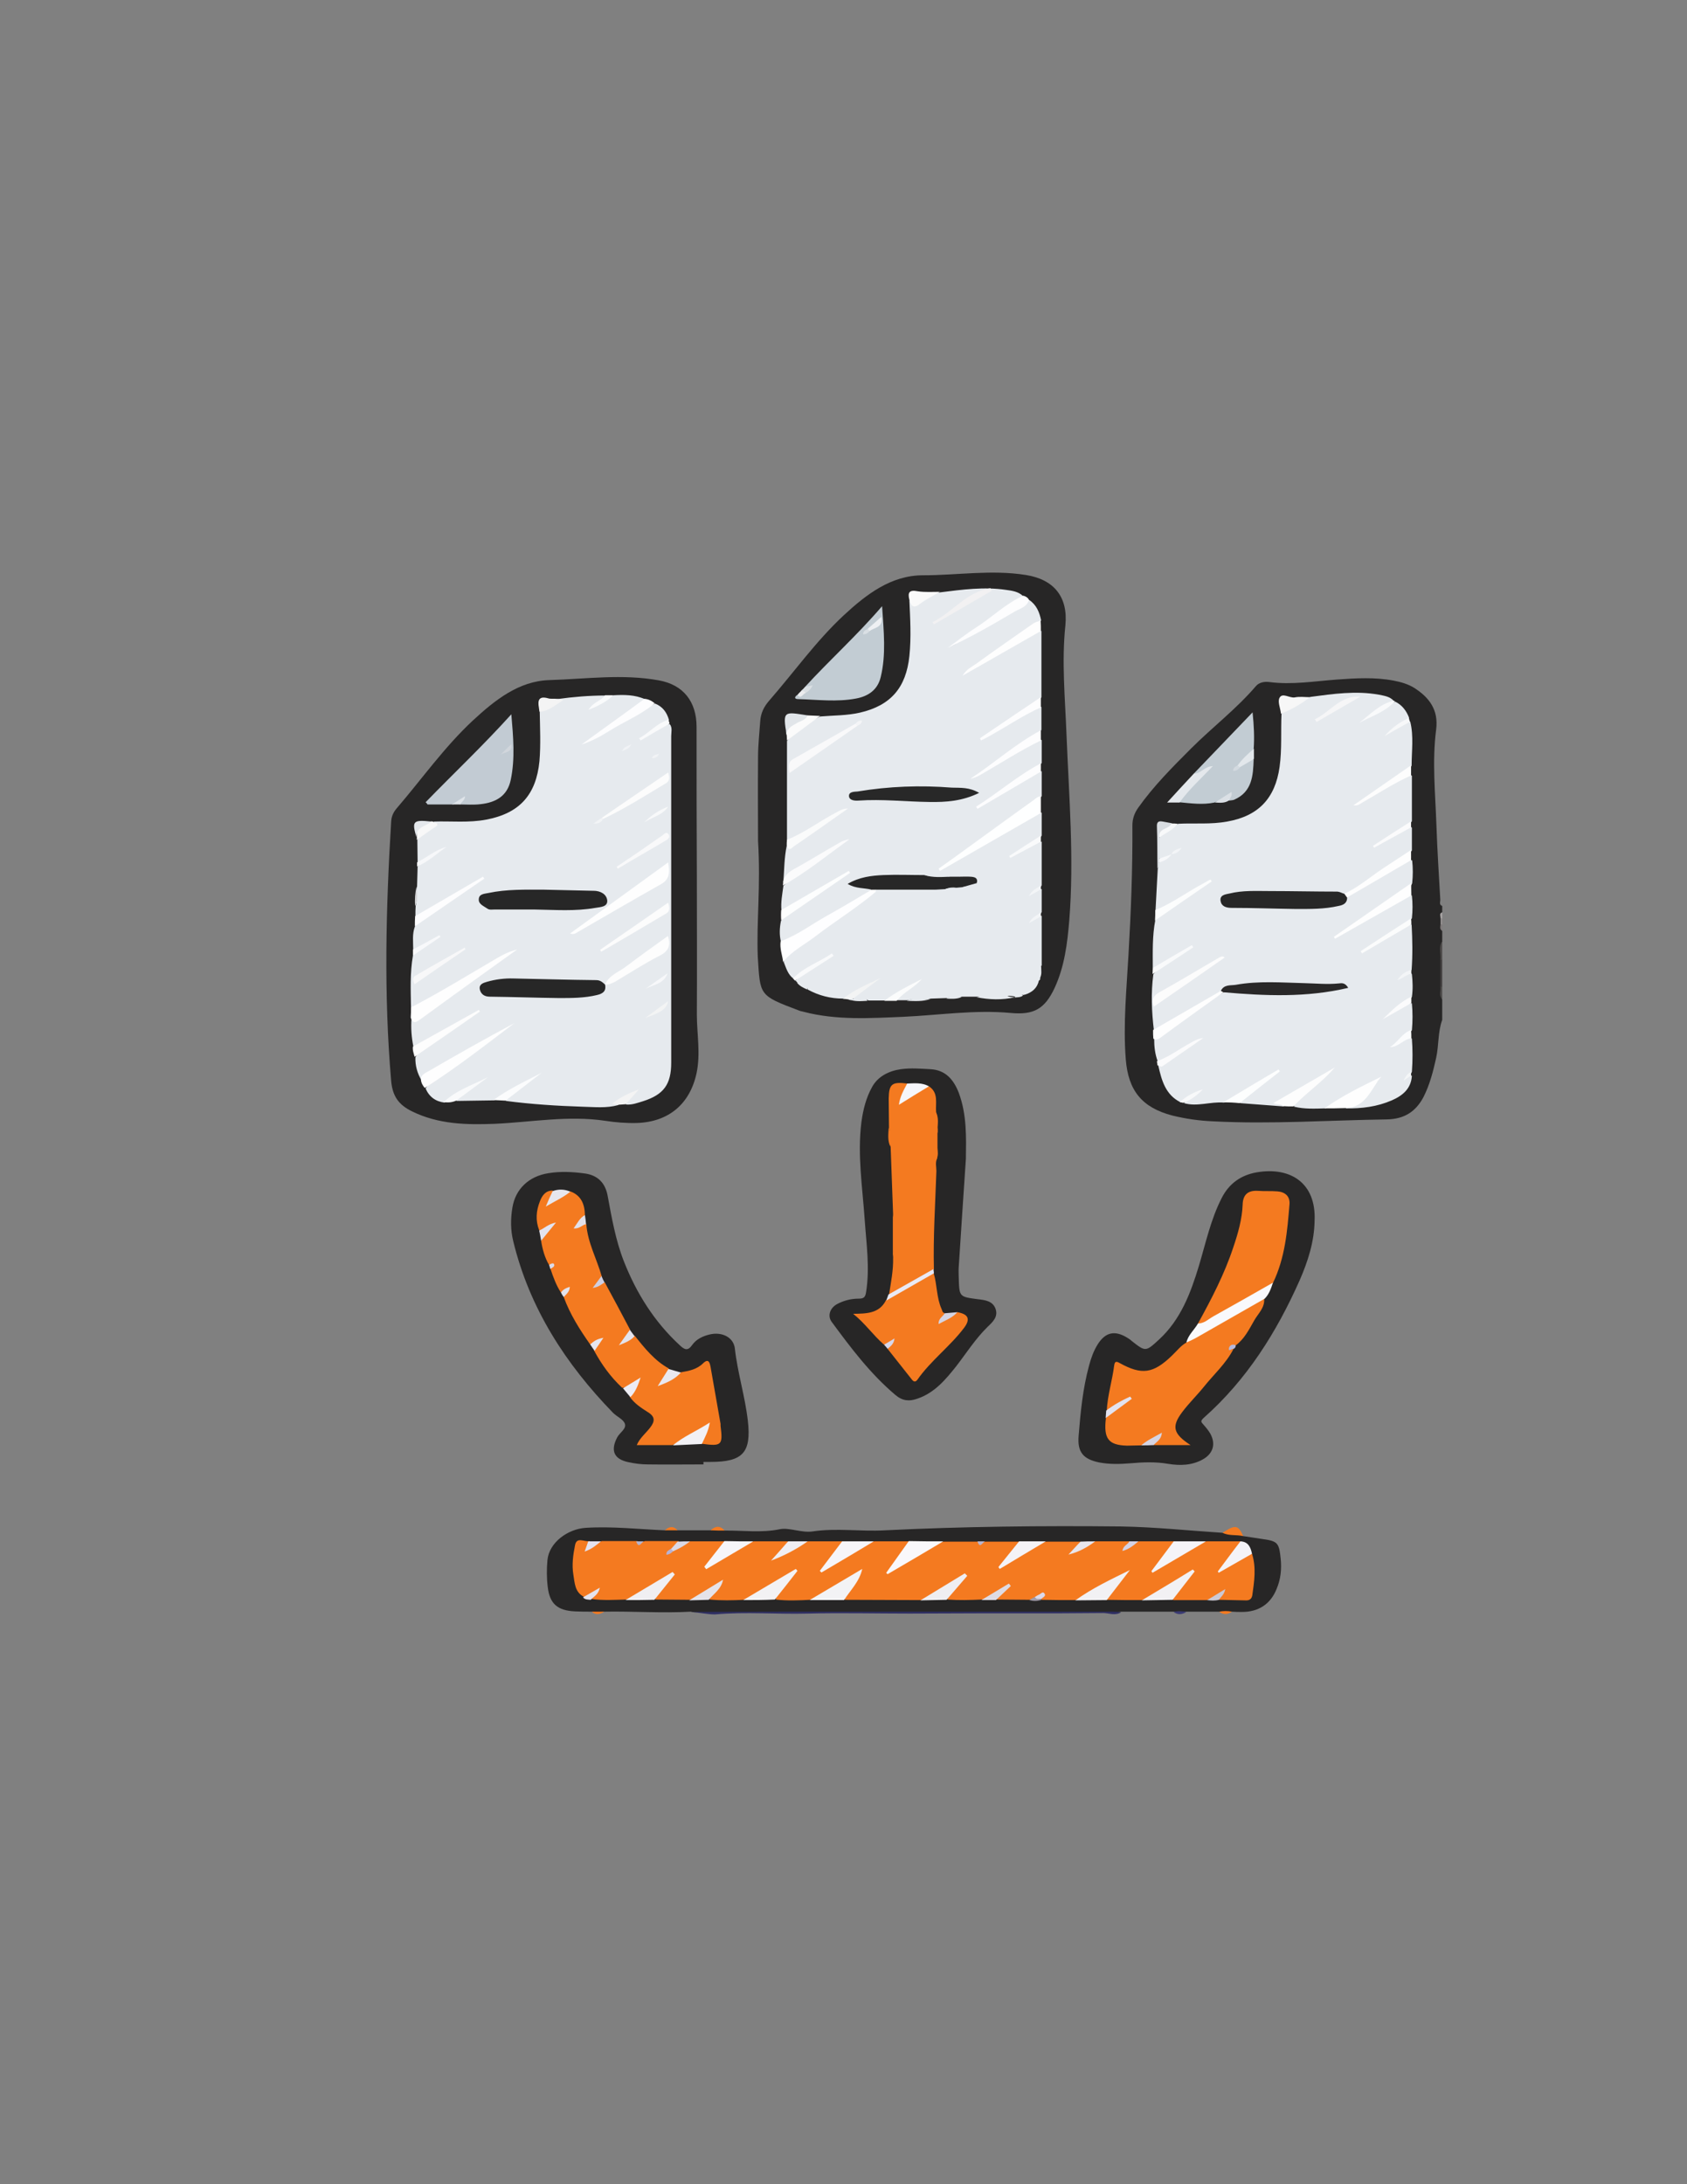 <?xml version="1.0" encoding="utf-8"?>
<!-- Generator: Adobe Illustrator 19.0.0, SVG Export Plug-In . SVG Version: 6.00 Build 0)  -->
<svg version="1.1" id="Layer_1" xmlns="http://www.w3.org/2000/svg" xmlns:xlink="http://www.w3.org/1999/xlink" x="0px" y="0px"
	 viewBox="0 0 612 792" style="enable-background:new 0 0 612 792;" xml:space="preserve">
<rect x="0" y="0" width="612" height="792" fill="#808080" stroke="none"/>
<style type="text/css">
	.st0{fill:#272626;}
	.st1{fill:#413E3E;}
	.st2{fill:#4B4847;}
	.st3{fill:#4C4948;}
	.st4{fill:#938F8F;}
	.st5{fill:#7F7A7A;}
	.st6{fill:#A9A5A5;}
	.st7{fill:#2F2F63;}
	.st8{fill:#F47A20;}
	.st9{fill:#393972;}
	.st10{fill:#E6EAEE;}
	.st11{fill:#C2CCD3;}
	.st12{fill:#FEFEFE;}
	.st13{fill:#FDFDFD;}
	.st14{fill:#E4E8EC;}
	.st15{fill:#FDFEFE;}
	.st16{fill:#FCFDFD;}
	.st17{fill:#F7F7F7;}
	.st18{fill:#FBFCFC;}
	.st19{fill:#FBFBFC;}
	.st20{fill:#F9FAFB;}
	.st21{fill:#D9DDE1;}
	.st22{fill:#E2E7EB;}
	.st23{fill:#FBFCFD;}
	.st24{fill:#F7F8F9;}
	.st25{fill:#F8F9FA;}
	.st26{fill:#DBE0E5;}
	.st27{fill:#F3F5F7;}
	.st28{fill:#F4F6F7;}
	.st29{fill:#C2CBD3;}
	.st30{fill:#FDFDFE;}
	.st31{fill:#F4F4F4;}
	.st32{fill:#F8F8F8;}
	.st33{fill:#F7F8FA;}
	.st34{fill:#F8F9FB;}
	.st35{fill:#E5E8EC;}
	.st36{fill:#FAFBFC;}
	.st37{fill:#DFE4E9;}
	.st38{fill:#D3D3D5;}
	.st39{fill:#FEFEFF;}
	.st40{fill:#FEFFFF;}
	.st41{fill:#FAFBFB;}
	.st42{fill:#FAFAFA;}
	.st43{fill:#FBFBFB;}
	.st44{fill:#E1E5E9;}
	.st45{fill:#F3F4F4;}
	.st46{fill:#DADFE3;}
	.st47{fill:#EBECEE;}
	.st48{fill:#F2F1F5;}
	.st49{fill:#E7E6ED;}
	.st50{fill:#E9E8EF;}
	.st51{fill:#EDECF3;}
	.st52{fill:#E3E3EF;}
	.st53{fill:#E3E3ED;}
	.st54{fill:#E1E0EA;}
	.st55{fill:#E6E6F0;}
	.st56{fill:#CECEE0;}
	.st57{fill:#E4E3EB;}
	.st58{fill:#DBDBE8;}
	.st59{fill:#F9F9FC;}
	.st60{fill:#E2E2EF;}
	.st61{fill:#D5D4E2;}
	.st62{fill:#B6B9DD;}
	.st63{fill:#F9F8FB;}
	.st64{fill:#F3F3F5;}
	.st65{fill:#F5F4F8;}
	.st66{fill:#F2F1F4;}
	.st67{fill:#F3F2F4;}
	.st68{fill:#F6F5F9;}
	.st69{fill:#F0EFF2;}
	.st70{fill:#F6F5F8;}
	.st71{fill:#F4F3F7;}
	.st72{fill:#EFEEF1;}
	.st73{fill:#E5E3E9;}
	.st74{fill:#F0EEF3;}
	.st75{fill:#DEDBE3;}
	.st76{fill:#E8E6ED;}
	.st77{fill:#DAD8E5;}
	.st78{fill:#E4E2EF;}
	.st79{fill:#CBC8D4;}
	.st80{fill:#E5E3EC;}
	.st81{fill:#D5D2E5;}
	.st82{fill:#9F9AA8;}
	.st83{fill:#BAB5CD;}
	.st84{fill:#B7B3CB;}
	.st85{fill:#F6F6FA;}
	.st86{fill:#E9E9F4;}
	.st87{fill:#D7D7E9;}
	.st88{fill:#272727;}
	.st89{fill:#292828;}
	.st90{fill:#FCFCFC;}
	.st91{fill:#F6F6F7;}
	.st92{fill:#D3DAE0;}
	.st93{fill:#F8F8F9;}
	.st94{fill:#F9F9FA;}
	.st95{fill:#F2F4F6;}
	.st96{fill:#F1F3F5;}
	.st97{fill:#F1F3F6;}
	.st98{fill:#D1D6DC;}
	.st99{fill:#282828;}
	.st100{fill:#F2F1F2;}
	.st101{fill:#F4F5F7;}
	.st102{fill:#EEF0F3;}
	.st103{fill:#D9DFE4;}
	.st104{fill:#DBD9EA;}
	.st105{fill:#B7B2D3;}
</style>
<g id="XMLID_1_">
	<path id="XMLID_586_" class="st0" d="M523.2,369.8c-1.6,4.4-1.2,9.2-2.2,13.8c-1.1,4.9-2.3,9.7-4.6,14.2c-2.8,5.3-7,8-13.3,8.1
		c-21,0.3-42,1.8-63,0.7c-5-0.2-9.9-0.9-14.8-2.1c-11.1-2.9-16-9.1-16.9-20.4c-1-12.8,0.3-25.5,1-38.2c0.9-15.5,1.5-31,1.4-46.5
		c0-2.5,0.7-4.5,2.1-6.5c5.6-7.9,12.4-14.7,19.2-21.5c7.7-7.7,16.4-14.3,23.5-22.6c1.2-1.4,3.1-1.7,4.8-1.5
		c8.3,1.1,16.5-0.3,24.7-0.9c6.9-0.5,13.7-0.9,20.5,0.4c2.6,0.5,5.1,1.2,7.4,2.6c5.5,3.5,8.9,8,8,15.1c-1.5,11.6-0.3,23.2,0.1,34.8
		c0.3,9,0.9,18,1.4,27c0,0.8-0.5,1.8,0.7,2.2c0,0.8,0,1.5,0,2.3c-0.7,0.7-0.3,1.6-0.4,2.4c0,0.7,0,1.3,0,2c0.1,0.8-0.3,1.7,0.4,2.4
		c0,1.3,0,2.5,0,3.8c-0.8,2.3-0.2,4.6-0.4,7c0,3,0,6.1,0,9.1c0.2,1.6-0.4,3.4,0.4,5C523.2,364.8,523.2,367.3,523.2,369.8z"/>
	<path id="XMLID_585_" class="st1" d="M522.5,357.8c0-3.3,0-6.5,0-9.8c0.2-0.3,0.5-0.3,0.7,0c0,3.3,0,6.5,0,9.8
		C523,358.1,522.8,358.1,522.5,357.8z"/>
	<path id="XMLID_584_" class="st2" d="M523.2,348c-0.2,0-0.5,0-0.7,0c0.3-2.2-0.8-4.6,0.7-6.7C523.2,343.5,523.2,345.8,523.2,348z"
		/>
	<path id="XMLID_583_" class="st3" d="M522.5,357.8c0.2,0,0.5,0,0.7,0c0,1.5,0,3,0,4.5C521.8,360.9,522.8,359.3,522.5,357.8z"/>
	<path id="XMLID_582_" class="st4" d="M522.6,335.2c0-0.7,0-1.5,0-2.2c0.2-0.3,0.4-0.3,0.6,0c0,0.8,0,1.5,0,2.3
		C523,335.6,522.8,335.6,522.6,335.2z"/>
	<path id="XMLID_581_" class="st5" d="M522.6,335.2c0.2,0,0.4,0,0.6,0c0,0.8,0,1.5,0,2.3C522.2,337,522.5,336.1,522.6,335.2z"/>
	<path id="XMLID_580_" class="st6" d="M523.2,333c-0.2,0-0.4,0-0.6,0c0-0.8-0.6-1.8,0.6-2.2C523.2,331.5,523.2,332.3,523.2,333z"/>
	<path id="XMLID_579_" class="st0" d="M252.8,317.6c0,16.7,0.1,33.5,0,50.2c0,7.1,1.4,14.2-0.1,21.3c-2.4,11.2-10.1,17.7-21.6,18.1
		c-3.9,0.1-7.7-0.2-11.6-0.8c-13.4-2-26.7,0.5-40,1.1c-10.3,0.4-20.4,0.2-30-4.5c-4.7-2.3-7.1-5.3-7.6-11.1
		c-2.7-31.3-1.9-62.6,0-93.9c0.1-2,0.8-3.5,2.1-5c9.1-10.6,17.2-22.1,27.5-31.7c8-7.4,16.7-14.4,27.9-14.7
		c13.2-0.4,26.4-2.3,39.6,0.1c8.9,1.6,13.7,7.7,13.7,16.9C252.7,281.7,252.7,299.6,252.8,317.6C252.7,317.6,252.8,317.6,252.8,317.6
		z"/>
	<path id="XMLID_578_" class="st0" d="M275,304.9c0-7.4-0.1-18.9,0-30.4c0-4.4,0.5-8.7,0.8-13.1c0.2-2.8,1.3-5.1,3.2-7.3
		c9-10.3,17-21.6,27.1-31c8.2-7.6,17.2-14.5,28.7-14.5c12.5,0,24.9-2.1,37.4-0.1c10.1,1.6,15.3,7.9,14.3,18.2
		c-1.4,13.3-0.1,26.5,0.4,39.7c0.9,22.5,2.8,44.9,1,67.4c-0.7,8.3-1.7,16.6-5.3,24.4c-3.6,7.7-7.6,9.9-16,9.1
		c-13-1.2-25.9,0.8-38.9,1.4c-12.1,0.5-24.2,1.3-36.1-1.8c-0.6-0.2-1.2-0.2-1.8-0.5c-14.6-5.5-14-5.4-14.9-19.5
		C274.4,334.2,276,321.6,275,304.9z"/>
	<path id="XMLID_577_" class="st0" d="M255.2,531c-6.7,0-13.5,0.1-20.2,0c-2.4,0-4.7-0.3-7-0.8c-5.3-1.1-6.6-4.2-4.1-9
		c0.9-1.7,3.4-3.1,2.8-4.9c-0.5-1.6-2.9-2.6-4.3-4c-17.2-17.7-30.3-37.9-36.2-62.2c-1-4-1-8.2-0.3-12.3c1.1-6.6,5.9-11.3,13.1-12.4
		c4.3-0.7,8.7-0.5,13.1,0.1c4.6,0.6,7.4,3.3,8.3,7.9c1.5,8.1,2.9,16.2,5.9,23.9c4.6,11.7,11.1,22,20.3,30.5c1.7,1.6,2.9,2.2,4.5-0.1
		c1.5-2.1,3.8-3.2,6.3-3.8c4.5-1.1,8.8,1,9.2,5.2c1,8.8,3.7,17.3,4.7,26.1c1.3,11.5-1.8,14.9-13.5,14.9c-0.9,0-1.7,0-2.6,0
		C255.2,530.4,255.2,530.7,255.2,531z"/>
	<path id="XMLID_576_" class="st0" d="M476.9,442.6c-0.1,7.6-2.4,14.7-5.4,21.6c-8.4,18.9-19.2,36.1-34.8,49.9
		c-1.3,1.2-1,1.5-0.1,2.5c0.9,1,1.8,2.1,2.5,3.3c2,3.7,1,7.1-2.6,9.2c-4,2.3-8.4,2.4-12.7,1.7c-4.6-0.8-9.2-0.6-13.8-0.2
		c-3.7,0.3-7.5,0.4-11.2-0.3c-5.9-1.2-8-3.8-7.5-9.7c0.7-8.6,1.5-17.1,3.8-25.5c0.7-2.6,1.6-5.2,3.1-7.6c2.8-4.5,6.3-5.2,10.8-2.4
		c0.5,0.3,1.1,0.7,1.5,1.1c5.1,4,5.1,4,10-0.5c7.8-7.2,11.4-16.7,14.4-26.6c2.5-8.3,4.3-16.9,8.3-24.7c2.7-5.3,7-8.3,12.7-9.3
		C468.2,423,477.5,429,476.9,442.6z"/>
	<path id="XMLID_575_" class="st0" d="M451,557c2.2,0.3,4.4,0.7,6.6,1c5.9,0.8,6.4,1.3,7,7.2c0.4,3.8,0,7.5-1.5,11
		c-2.2,5.5-6.6,8.3-12.5,8.3c-1.2,0-2.5,0-3.7-0.1c-1.5,0.2-3.1,0.3-4.6,0c-4,0-8,0-11.9,0c-1.6,0.2-3.1,0.2-4.7,0
		c-6.3,0-12.6,0-18.9,0c-0.9,0.2-1.7,0.2-2.6,0.2c-50.3,0-100.7,0-151,0c-0.9,0-1.8,0.1-2.6-0.2c-10.5,0.6-21-0.2-31.5,0
		c-1.5,0.3-3,0.3-4.5,0c-2,0-4,0-6-0.1c-6.3-0.3-9.2-2.7-9.9-8.9c-0.4-3.2-0.4-6.5-0.1-9.7c0.6-6.4,7.4-11.3,13.9-11.7
		c9.6-0.6,19.1,0.5,28.7,0.9c1.6-0.5,3.1-0.5,4.6,0c4,0,8,0,12,0c1.7-0.6,3.4-0.8,5.1,0.1c6.7-0.1,13.2,0.9,20-0.5
		c3.4-0.7,7.9,1.4,11.9,0.8c8.7-1.3,17.5,0.1,26.2-0.4c28.5-1.4,57-1.7,85.6-1.4c12.3,0.2,24.6,1.5,36.9,2.3
		C446.1,555.6,448.7,555,451,557z"/>
	<path id="XMLID_574_" class="st0" d="M350.4,420.2c-0.9,13.7-1.8,26.5-2.6,39.3c-0.1,1.2,0,2.5,0,3.7c0.2,7.1,0.2,7,6.9,7.9
		c2.6,0.3,5.5,0.6,6.5,3.6c0.9,2.8-1,4.6-2.9,6.4c-4.4,4.3-7.7,9.5-11.4,14.3c-3.9,4.9-7.9,9.7-14.2,11.8c-2.9,1-5.3,0.8-7.9-1.4
		c-9.1-7.7-16.1-17-23.1-26.5c-1.6-2.2-0.6-5.1,2.1-6.5c2.3-1.2,4.9-1.9,7.6-1.9c2,0,2.5-0.5,2.8-2.4c1.4-8.8,0.1-17.4-0.5-26.1
		c-0.8-11.8-2.7-23.6-1.2-35.5c0.6-4.5,1.7-8.9,3.9-12.8c2.1-3.8,6.1-5.8,10.4-6.4c3.6-0.5,7.2-0.2,10.8,0c5.5,0.3,8.4,3.9,10.2,8.5
		C350.8,404.2,350.5,412.6,350.4,420.2z"/>
	<path id="XMLID_573_" class="st7" d="M250.6,584.5c19.5-0.1,39-0.1,58.4-0.1c31.5,0,63,0,94.4,0c1.1,0,2.2,0.1,3.3,0.2
		c-2.1,1.4-4.4,0.3-6.5,0.3c-5,0-10,0.1-15,0.1c-8.9,0-17.9,0-26.8,0c-9.5,0-18.9,0.1-28.4,0.1c-12.3,0-24.6-0.3-37,0
		c-11.2,0.3-22.4-0.7-33.6,0.3C256.6,585.4,253.6,584.7,250.6,584.5z"/>
	<path id="XMLID_572_" class="st8" d="M451,557c-2.5-0.6-5.1,0-7.5-1.2C448.1,552.8,449.2,552.9,451,557z"/>
	<path id="XMLID_571_" class="st8" d="M262.9,555c-1.7,0-3.4,0-5.1-0.1C259.5,553.3,261.2,553.1,262.9,555z"/>
	<path id="XMLID_570_" class="st8" d="M245.8,554.9c-1.5,0-3.1,0-4.6,0C242.7,553.5,244.3,553.2,245.8,554.9z"/>
	<path id="XMLID_569_" class="st8" d="M214.7,584.4c1.5,0,3,0,4.5,0C217.6,585.4,216.1,585.7,214.7,584.4z"/>
	<path id="XMLID_568_" class="st9" d="M425.7,584.5c1.6-0.4,3.1-0.3,4.7,0C428.8,585.5,427.2,585.6,425.7,584.5z"/>
	<path id="XMLID_567_" class="st8" d="M442.3,584.4c1.5-0.3,3.1-0.3,4.6,0C445.4,585.5,443.8,585.6,442.3,584.4z"/>
	<path id="XMLID_566_" class="st10" d="M418.2,351c0-5.8-0.2-11.6,0.9-17.3c2.9-4.1,7.5-5.9,11.4-8.8c2.1-1.6,4.5-2.9,6.7-4.3
		c-4.8,3.1-9.7,6-14.6,8.9c-1,0.6-2.1,1.4-3.4,0.5c0.3-5,0.5-10,0.8-15c0.5-0.7,0-1.7,0.5-2.4c1.5-1.1,3.2-1.8,4.7-2.9
		c0.5-0.3,1-0.6,1.5-0.9c-0.7,0.3-1.3,0.8-2,1.3c-1.5,0.3-2.5,2.6-4.4,0.9c-0.1-2.1,0-4.3,0-6.4c1-3.5,4.4-4.3,7.1-5.9
		c5.9-0.3,11.9,0.3,17.8-0.8c11.3-2,17.4-8.4,19-19.8c0.9-6.5,0.4-12.9,0.7-19.4c3-2.8,6.7-4.6,10.5-6c8.3-1.1,16.5-2.3,24.8-0.8
		c1.9,0.4,3.9,0.6,5.4,2.2c-3.3,2.4-6.9,4.2-10.4,6.8c3.7-2.4,7.1-4.7,10.9-6.5c2.5,1.2,4.1,3.3,5.1,5.9c-1.9,2.4-4.8,3.3-6.8,4.8
		c2.3-0.4,3.9-3.7,7.2-3.4c1.3,5.2,0.5,10.6,0.5,15.9c-1.1,2.3-3.2,3.4-5.1,4.7c-4.3,3-8.8,5.6-13.1,8.6c4.9-3.4,10-6.3,15.2-9.3
		c0.9-0.5,1.9-1.3,3.1-0.3c0,5.5,0,11,0,16.5c-3.1,3.7-7.7,5.2-11.1,7.8c2.6-1.5,5.5-3.4,8.4-5.1c0.8-0.5,1.6-1.3,2.7-0.4
		c0,2.8,0,5.5,0,8.3c-3.1,3.7-7.5,5.7-11.2,8.5c-3.2,2.5-6.8,4.5-10.2,6.7c-1.1,0.7-2.1,1.4-3.4,1.2c-12.3-0.8-24.7-0.4-37-0.2
		c-1.8,0-5.1-0.1-5,2c0.1,2.2,3.2,1.5,5.1,1.5c7.1,0.3,14.2-0.2,21.3,0.5c3.9,0.4,7.9-0.5,11.9-0.8c1.6-0.2,3.1-0.9,4.3-2.1
		c6.8-5.2,14.5-9,21.8-13.3c0.7-0.4,1.5-0.8,2.5-0.4c0.3,2.8,0.3,5.5,0,8.3c-1.3,2.8-4.2,3.7-6.5,5.4c-6.2,4.6-12.7,9-17.7,12.1
		c4.8-3.5,11.8-6.9,18.4-11c1.7-1.1,3.4-2.6,5.7-2.1c0.3,2.8,0.3,5.5,0,8.3c-3.8,4-8.8,6.3-13.4,9.3c-1.4,0.9-2.9,1.7-3.8,2.5
		c5.4-2.9,10.4-7.8,17.1-9.6c0.3,5.5,0.4,11,0,16.5c-0.8,0.8-1.7,1.4-2.7,1.9c0.9-0.2,1.7-1.5,2.8-0.4c0.3,2.8,0.4,5.5,0,8.3
		c-2.4,3.1-6.1,4.4-8.7,6.7c2.7-1.3,4.9-4.4,8.7-4.4c0.3,3.3,0.3,6.5,0,9.8c-1.7,1.9-3.4,3.8-5.6,5c1.9-0.3,3-3.4,5.6-2
		c0.3,4,0.3,8,0,12c0,0.5-1.4,1,0,1.5c-0.3,4.7-3.4,7.2-7.3,8.9c-5.3,2.3-10.9,3-16.6,2.9c-0.1-0.4,0.1-0.9,0.4-0.9
		c5.8-0.3,7.6-5.3,11.3-9.3c-6.9,3.4-12.6,7.7-19.2,10.2c-3.8,0.1-7.6,0.3-11.3-0.6c-0.5-1.4,0.5-2.1,1.3-2.8
		c3.9-3.1,7.4-6.6,10.3-8.6c-4.8,3.1-11,6.6-17.1,10c0.5,0.2,1.7-0.2,1.7,1.3c-5.3-0.4-10.5-0.8-15.8-1.2c-0.5-1.8,1.1-2.3,2.1-3
		c3.3-2.4,6.6-5,9.8-6.9c-5.7,3.2-11.3,7.3-17.8,9.7c-4.9-0.4-9.7,1.6-14.5,0.2c1.3-1.7,3.4-2.3,5-3.7c-2,1.3-3.9,2.7-6.2,3.4
		c-5.5-2.7-6.9-8-8.1-13.3c5.3-2.6,9.9-6.4,13.2-8.2c-1.9,1.2-5.5,3.7-9.4,5.8c-1.2,0.7-2.4,2-4,0.9c-1-2.7-1.3-5.4-1.3-8.3
		c7.2-4.4,13.8-9.6,20.9-14.2c1.8-1.1,3.5-2.4,5.5-3.1c8.1,0.5,16.1,0.6,24.2,0.5c5.4-0.1,10.7-0.7,16.7-1.7
		c-10.2-0.1-19.5-1-28.9-0.7c-4.4,0.2-8.7,0.6-12.9,1.9c-7.3,4.9-14.9,9.2-22.5,13.4c-0.9,0.5-1.9,1.4-3.1,0.9
		c-0.8-6.8-1.1-13.5-0.2-20.3c2.8-3.9,7.5-5.3,11.1-8c1-0.7,2.1-1.3,3.2-1.9c-3.7,2.1-7.3,4.5-10.9,6.6
		C420.5,350.5,419.6,351.6,418.2,351z"/>
	<path id="XMLID_565_" class="st11" d="M433.1,280.5c6.9-7.2,13.9-14.5,21.3-22.2c0.5,4.8,0.7,9,0.4,13.3c-1.1,2.6-3.4,4.2-5.4,6.1
		c-0.2,0.1-0.3,0.3-0.2,0.5c0.1-0.2,0.2-0.4,0.4-0.5c1.6-1,3.1-2.4,5.2-2.4c-0.2,5.9-0.5,11.8-7.1,14.7c-0.5,0.2-1.2,0.2-1.8,0.3
		c-0.4-0.2,0-1.5-1-0.9c-1.3,0.9-3,0.8-4.3,1.6c-4.3,0.9-8.5,0.3-12.8-0.1c0.6-3.4,3.4-5.3,5.5-7.7c1.2-1.4,2.6-2.6,4.3-4.1
		C436.1,280.3,435,281.6,433.1,280.5z"/>
	<path id="XMLID_564_" class="st12" d="M480.5,401.9c6.4-4.6,13.5-8,20.6-11.5c-3.8,4.5-5.6,11.3-13.1,11.4
		C485.5,401.9,483,401.9,480.5,401.9z"/>
	<path id="XMLID_563_" class="st12" d="M512,324.7c-9.2,5.2-18.5,10.5-27.7,15.7c-0.1-0.2-0.3-0.5-0.4-0.7
		c9.4-6.5,18.7-13,28.1-19.5C511.9,321.8,512,323.3,512,324.7z"/>
	<path id="XMLID_562_" class="st12" d="M418.3,373.5c8.2-4.7,16.4-9.5,24.6-14.2c0.7-0.5,0.8,0,0.9,0.5c-7.7,5.5-15.4,11-23,16.6
		c-0.7,0.5-1.6,0.8-2.4,0.2C418.3,375.5,418.3,374.5,418.3,373.5z"/>
	<path id="XMLID_561_" class="st13" d="M465.5,401.1c-0.8-1-2.1-0.4-3.6-1.1c7.6-4.4,15-8.7,22.3-12.9c-4.5,5.3-10.3,9.1-15,14.1
		C468,401.2,466.7,401.2,465.5,401.1z"/>
	<path id="XMLID_560_" class="st12" d="M487.7,324.1c5.3-2.5,9.7-6.4,14.6-9.6c3.2-2.1,6.4-4.2,9.6-6.3c0,1.2,0,2.5,0,3.7
		c-7.7,4.5-15.4,9-23.2,13.5C488.1,325.3,487.7,324.9,487.7,324.1z"/>
	<path id="XMLID_559_" class="st14" d="M433.1,280.5c2.5,0.1,3.8-2.6,6.9-2.7c-4.4,4.6-8.7,8.5-12.1,13.2c-1.5,0-3,0-4.5,0
		C426.7,287.4,429.9,283.9,433.1,280.5z"/>
	<path id="XMLID_558_" class="st15" d="M443.8,399.7c6.7-4,13.3-8,20-11.9c0.2,0.2,0.4,0.5,0.5,0.7c-4.9,3.8-9.7,7.6-14.6,11.5
		C447.7,399.8,445.7,399.7,443.8,399.7z"/>
	<path id="XMLID_557_" class="st16" d="M419.1,330c6.2-2.5,11.6-6.6,17.5-9.7c0.9-0.5,1.7-1,2.5-1.4c0.2,0.2,0.3,0.5,0.5,0.7
		c-6.9,4.7-13.7,9.4-20.6,14.2C419.1,332.5,419.1,331.3,419.1,330z"/>
	<path id="XMLID_556_" class="st13" d="M511.9,281.2c-6.1,2.7-11.7,6.4-17.5,9.7c-0.9,0.5-1.7,1.4-3.4,1.1c7.2-5,14.1-9.8,20.9-14.5
		C511.9,278.8,511.9,280,511.9,281.2z"/>
	<path id="XMLID_555_" class="st17" d="M475.2,252.8c-3.2,2.5-6.7,4.5-10.5,6c-0.2-2-1.3-4.4-0.5-5.8c1-1.9,3.5,0.1,5.4-0.1
		C471.5,252.5,473.4,252.8,475.2,252.8z"/>
	<path id="XMLID_554_" class="st18" d="M512,335.2c-6,3.5-11.9,7-17.9,10.5c-0.2-0.3-0.3-0.5-0.5-0.8c6.1-4,12.2-8,18.3-11.9
		C512,333.8,512,334.5,512,335.2z"/>
	<path id="XMLID_553_" class="st19" d="M419.7,384.8c4.5-1.6,8.2-4.5,12.3-6.7c1.4-0.8,2.7-1.5,4.5-1.7c-5,3.4-9.9,6.9-14.9,10.3
		c-0.3,0.2-1.1-0.3-1.7-0.4C419.8,385.8,419.8,385.3,419.7,384.8z"/>
	<path id="XMLID_552_" class="st20" d="M418.2,351c4.7-2.8,9.5-5.6,14.2-8.3c0.2,0.3,0.3,0.6,0.5,0.8c-4.9,3.2-9.8,6.5-14.8,9.7
		C418.1,352.5,418.2,351.7,418.2,351z"/>
	<path id="XMLID_551_" class="st20" d="M506,254.3c-3.5,3.9-8.5,5.4-12.9,7.8c3.9-3,7.4-6.8,12.4-8
		C505.7,254.1,505.9,254.1,506,254.3z"/>
	<path id="XMLID_550_" class="st21" d="M420.6,303.7c0,2.5,0,5.1,0,7.6c0.4,0.5,0.4,1-0.1,1.4c0,0.8,0.1,1.7-0.6,2.2
		c-0.1-5,0-10.1-0.2-15.1c-0.1-1.7,0.5-2.2,2.1-1.9c1.1,0.2,2.2,0.4,3.3,0.6c0.4,1.7-1.1,2-2,2.5
		C421.9,301.7,421.1,302.5,420.6,303.7z"/>
	<path id="XMLID_549_" class="st19" d="M511.9,300c-4.5,2.5-9,4.9-13.4,7.4c-0.1-0.2-0.3-0.4-0.4-0.7c4.6-3,9.2-6,13.8-8.9
		C511.9,298.5,511.9,299.3,511.9,300z"/>
	<path id="XMLID_548_" class="st19" d="M512,363.7c-3.5,2-7,4-10.4,5.9c3.2-3.1,6.3-6.3,10.4-8.2C512,362.2,512,363,512,363.7z"/>
	<path id="XMLID_547_" class="st22" d="M449,277.5c1.7-2.3,3.7-4.2,5.9-6c0,1.2,0,2.5,0,3.7c-1.7,1-3.4,2-5.1,3
		C449,278.5,448.8,278.2,449,277.5z"/>
	<path id="XMLID_546_" class="st23" d="M512,376.5c-2.9,0.3-4.6,3.2-7.8,3.2c2.9-1.7,4.4-5.1,7.7-6.2C512,374.5,512,375.5,512,376.5
		z"/>
	<path id="XMLID_545_" class="st24" d="M511.5,261.7c-3.1,1.7-6.1,3.4-9.2,5.2c2.5-2.9,5.4-5,8.8-6.6
		C511.2,260.7,511.3,261.2,511.5,261.7z"/>
	<path id="XMLID_544_" class="st25" d="M428,399.6c2.4-2.1,5.2-3.7,8.4-4.6c-2.1,2.1-4.3,3.9-7.2,4.9
		C428.8,399.8,428.4,399.7,428,399.6z"/>
	<path id="XMLID_543_" class="st25" d="M420.6,303.7c-0.6-3.5,3.5-2.9,4.4-5.1c0.7,0,1.5,0,2.2,0.1C425.6,301,422.8,302,420.6,303.7
		z"/>
	<path id="XMLID_542_" class="st26" d="M440.7,291c1.9-1.2,3.8-2.4,6-3.8c0.5,1.3-0.5,2.1-0.8,3C444.4,291.3,442.5,291.1,440.7,291z
		"/>
	<path id="XMLID_541_" class="st27" d="M512,353.2c-1.8,0-2.9,1.6-5.1,2.2c1.5-2.2,3.1-3.2,5.1-3.7C512,352.2,512,352.7,512,353.2z"
		/>
	<path id="XMLID_540_" class="st28" d="M511.9,390c-0.7,0.5-1.4,0.9-2.7,1.9c0.7-1.9,1.7-2.7,2.8-3.3
		C511.9,389,511.9,389.5,511.9,390z"/>
	<path id="XMLID_539_" class="st10" d="M149.1,365.3c-0.1-6.3-0.4-12.5,0.7-18.8c2-3.1,5.5-3.9,7.9-5.9c-2.6,0.8-4.3,4.2-7.8,3.7
		c0-2.8-0.4-5.6,0.6-8.3c1.1-2.1,3.2-3.1,5-4.4c5.9-4.3,12.1-8.3,15.8-10.7c-3.9,2.6-10.4,6.3-16.9,10.1c-1.1,0.7-2.2,1.8-3.7,1.2
		c0-1.3,0-2.5,0.1-3.8c0.7-2.3-0.2-4.7,0.5-7c0.1-2.4,0.1-4.8,0.2-7.2c2.6-2.7,6.1-4.1,8.7-6c-2.8,1.1-5.1,4.3-8.7,4.5
		c0-2.7-0.1-5.5-0.1-8.2c1.9-2.8,4.3-4.6,7.5-5.6c-0.2-0.4-1.6,0.3-1.5-1c6.3-0.2,12.7,0.5,19-0.7c12.1-2.3,18.1-9,19.3-21.2
		c0.5-6,0.2-12,0.1-17.9c2-1.3,4.1-2.3,6.1-3.4c0.7-0.4,0.9-0.7,0.2-1.2c5.8-0.8,11.6-1.3,17.5-1.3c0.1,2.3-2.3,2.2-3.3,3.5
		c1.9-1.5,4-2.7,6.3-3.6c3.8-0.2,7.7-0.2,11.3,1.4c0.3,1.7-1.2,2-2.1,2.7c-6,4.4-12,8.8-18.4,12.7c8-4.8,15.7-9.9,24.2-13.8
		c2.8,1.1,4.3,3.2,5.1,6c-2.5,2.6-6,3.8-8.3,5.9c2.7-1.2,4.9-4.4,8.6-4.4c1,1.3,0.5,2.9,0.5,4.3c0,39.5,0,78.9,0,118.4
		c0,7.9-2.7,11.6-10.2,14c-2,0.6-4,1.4-6.2,1.2c-0.3-2.4,2-2.8,2.5-3.8c-1,1.6-4.5,1.1-5.3,4c-4.3,1.2-8.6,0.7-13,0.6
		c-9.3-0.3-18.6-0.9-27.8-2.1c-0.2-1.9,1.5-2.4,2.5-3.2c2.7-2.1,5.6-3.8,8.2-5.6c-4.8,2.9-9.4,6.7-15.1,8.6c-4.5,0.1-9,0.1-13.5,0.2
		c-0.3-1.8,1.4-2.1,2.4-2.9c2.2-1.7,4.7-3.1,7.4-4.8c-4.9,3-9.3,6.1-14.2,8.3c-3.2-0.4-5.5-2.1-6.8-5.1c1.5-2.6,4.3-3.7,6.5-5.4
		c7.8-5.8,15.6-11.5,22-15.6c-8.5,5.7-19.8,11-30,18c-1.5-2.5-2.3-5.3-2.2-8.3c0.7-1.5,2-2.5,3.3-3.4c6-4.2,12-8.3,17.4-11.6
		c-5.2,3.3-11.3,7-17.7,10.4c-1.1,0.6-2.2,1.9-3.7,0.9c-0.7-3.5-1-7-0.7-10.5c2,1,3.3-0.4,4.7-1.4c10.6-7.4,20.8-15.5,28.7-20.6
		c-7.8,4.9-18.9,11.2-30,17.5C151.5,365.1,150.5,366.2,149.1,365.3z"/>
	<path id="XMLID_538_" class="st29" d="M164,291.7c-3,0-6,0-8.9,0c-0.2-0.3-0.4-0.6-0.7-0.8c10.2-10.5,20.9-20.6,31.1-31.9
		c0.7,8.3,1.4,16-0.2,23.7c-1.2,6-5.5,8.3-11,8.9c-2.5,0.3-5,0.1-7.4,0.1C166,289.6,165,291.9,164,291.7z"/>
	<path id="XMLID_537_" class="st12" d="M149.1,365.3c10.4-5.4,20.3-11.5,30.4-17.4c2.5-1.5,5.1-2.9,8.1-3.6
		c-3.6,2.6-7.3,5.2-10.9,7.8c-8.1,5.8-16.1,11.6-24.2,17.5c-1.5,1.1-2.7,1.8-3.5-0.6C149.1,367.8,149.1,366.5,149.1,365.3z"/>
	<path id="XMLID_536_" class="st12" d="M152.7,391.5c0-1.9,1.6-2.4,2.8-3.1c10.3-6,20.6-11.8,31.1-17.4
		c-10.7,8.1-21.2,16.3-32.5,23.5C153.4,393.7,152.8,392.7,152.7,391.5z"/>
	<path id="XMLID_535_" class="st30" d="M237.5,255c-4.9,4.2-11,6.6-16.4,10c-3.2,2-6.5,3.8-10.2,5c7.6-5.5,15.3-11,22.9-16.6
		C235.2,253.5,236.4,254.1,237.5,255z"/>
	<path id="XMLID_534_" class="st30" d="M150.6,332.2c8.2-4.8,16.4-9.5,24.6-14.3c0.2,0.2,0.3,0.5,0.5,0.7
		c-8.4,5.8-16.8,11.5-25.2,17.3C150.5,334.7,150.5,333.5,150.6,332.2z"/>
	<path id="XMLID_533_" class="st13" d="M149.8,379.5c8-4.4,15.9-8.9,23.9-13.3c0.1,0.2,0.3,0.4,0.4,0.6c-7.9,5.5-15.8,11-23.7,16.4
		C150.1,382,149.6,380.8,149.8,379.5z"/>
	<path id="XMLID_532_" class="st23" d="M179,398.9c5.4-4,11.5-6.8,17.5-9.9c-4.4,3.4-8.7,6.7-13.1,10.1C182,399,180.5,399,179,398.9
		z"/>
	<path id="XMLID_531_" class="st20" d="M161,399.6c4.5-4.3,10.5-6.2,16-9c-3.8,2.8-7.7,5.7-11.5,8.5
		C164.1,399.7,162.6,399.9,161,399.6z"/>
	<path id="XMLID_530_" class="st31" d="M202,253.4c0.6,0.1,1.2,0.2,2.4,0.4c-3,1.9-5.4,4.1-8.7,4.3c-0.1-0.5-0.1-1-0.2-1.5
		c-0.5-2.7,0-4.3,3.3-3.4C199.7,253.5,200.9,253.3,202,253.4z"/>
	<path id="XMLID_529_" class="st32" d="M157.3,297.9c-0.3,0.8,3.1,0.2,0.7,1.9c-2.3,1.5-4.5,3.1-6.7,4.7c-0.2-0.2-0.2-0.4,0-0.6
		c-0.5-4.3-0.2-4.5,5.3-6.1C156.7,297.9,157,297.9,157.3,297.9z"/>
	<path id="XMLID_528_" class="st31" d="M224.2,400.6c-0.6-0.1-1.2-0.2-2.1-0.4c3-2.5,6.3-3.9,9.7-5.2c-1.6,1.8-3.2,3.6-4.8,5.4
		C226.1,400.5,225.1,400.5,224.2,400.6z"/>
	<path id="XMLID_527_" class="st20" d="M242.9,262.4c-3.5,2-7,4-10.5,6.1c-0.2-0.3-0.4-0.6-0.6-0.8c3.8-1.9,6.4-5.5,10.7-6.7
		C242.7,261.5,242.8,262,242.9,262.4z"/>
	<path id="XMLID_526_" class="st33" d="M151.3,312.7c3.6-1.8,6.6-4.5,10.6-5.6c-3.5,2.5-6.6,5.4-10.6,7.1
		C151.3,313.7,151.3,313.2,151.3,312.7z"/>
	<path id="XMLID_525_" class="st34" d="M149.8,344.3c3.2-1.7,6.4-3.4,9.6-5.2c0.1,0.2,0.3,0.4,0.4,0.6c-3.3,2.3-6.7,4.5-10,6.8
		C149.8,345.7,149.8,345,149.8,344.3z"/>
	<path id="XMLID_524_" class="st35" d="M156.5,297.9c-2,1.8-6,1.9-5.3,6.1C149.3,297.7,149.7,297.2,156.5,297.9z"/>
	<path id="XMLID_523_" class="st36" d="M222.5,252.1c-2.4,2.3-5.3,3.8-9,5.3c1.7-2.9,4.6-3.2,6-5.3
		C220.5,252.1,221.5,252.1,222.5,252.1z"/>
	<path id="XMLID_522_" class="st37" d="M164,291.7c1.5-1,3-1.9,4.7-3c0,1.6-1.4,2-1.7,3C166,291.7,165,291.7,164,291.7z"/>
	<path id="XMLID_521_" class="st38" d="M151.1,321.5c0.1,2.4,0.7,4.7-0.5,7C150.4,326.1,150.6,323.8,151.1,321.5z"/>
	<path id="XMLID_520_" class="st10" d="M373.3,217.5c2.7,1.8,3.8,4.5,4.4,7.5c-6.8,5.2-13.8,10.2-21,14.8c-1.7,1.1-3.3,2.4-4.4,3
		c5.8-4.2,12.9-7.8,19.7-11.9c1.8-1.1,3.4-2.6,5.8-2.1c0,8,0,16,0,24c-2.3,3.3-6,4.7-9,7c-3.4,2.6-7.3,4.7-10.8,7.2
		c5.1-3.6,10.6-6.7,16.1-9.8c1.1-0.6,2.2-1.8,3.7-0.8c0,2.8,0,5.5,0,8.3c-6,5.3-12.9,9.4-19.5,13.8c-1.3,0.9-2.7,1.8-4,2.7
		c6.6-4.5,13.6-8.3,20.5-12.4c0.9-0.6,1.9-1.3,3.1-0.4c0,2.8,0,5.5,0,8.3c-5.4,5-11.8,8.6-17.9,12.7c-1.2,0.8-2.6,1.4-3.5,2.3
		c6.3-4,12.8-8.1,19.6-11.7c0.6-0.3,1.1-0.5,1.8-0.3c0,3,0,6,0,9c-3.4,3.5-7.6,6.1-11.5,8.9c-7.6,5.4-15,11.2-22.9,16.2
		c10.2-6.5,20.9-12.2,31.2-18.4c0.9-0.6,1.9-1.2,3.2-0.7c0,2.8,0,5.5,0,8.3c-2.3,3.4-6.5,4.2-8.9,6.4c2.7-1.1,5-4.4,8.9-4.2
		c0,5.3,0,10.5,0,15.8c-0.1,0.2-0.2,0.4-0.4,0.6c-0.3,0.5-0.8,0.8-1.3,1.2c0.5-0.2,1-0.6,1.7-0.4c0,2.8,0,5.5,0,8.3
		c-0.1,0.2-0.2,0.4-0.4,0.6c-0.3,0.5-0.8,0.8-1.3,1.2c0.5-0.2,1-0.6,1.7-0.4c0,6,0,12,0,18c-1.8,1.3-0.2,3.1-0.6,4.6
		c0.1,0.2,0.1,0.5-0.1,0.6c-1.9,1.6-3.6,3.4-5.2,5.2c-0.2,0.1-0.4,0.2-0.7,0.3c-1.1-0.3-2.2-0.4-3,0.7l0.1-0.1
		c-4.6-1.1-9.3,1-13.9,0c-1.8,0-3.6,0-5.5,0c-1.8,0.7-3.7-0.1-5.5,0.5c-1.9,0.1-3.9,0.1-5.8,0.2c-2.8,0.8-5.7-0.2-8.4,0.6
		c-1.3,0-2.5,0-3.8,0c-0.2-2.2,1.8-2.7,3-3.7c1.2-1,2.8-1.5,3.7-2.4c-3.5,2-6.9,4.9-11.2,6.2c-2,0-4,0-6,0c-1.6-1.5-3.6,0.3-5.3-0.5
		c-0.6-2.1,1.5-2.3,2.4-3.2c1.5-1.4,3.6-2.1,5.1-3.3c-3.7,2-7,5-11.3,6.3c-4.6,0-8.9-1.1-12.9-3.3c-0.5-1.9-2.5-1.7-3.7-2.5
		c-0.2-0.2-0.5-0.5-0.7-0.7c3.2-3.7,8-5.3,11.3-8c-3.8,2.2-7.6,5.1-12,7.3c-2.1-1.5-2.7-3.9-3.6-6.1c0.4-1.5,1-2.7,2.3-3.7
		c10.4-7.3,20.6-15,31.1-22.2c0.3-0.2,0.7-0.3,1-0.4c5.7-0.4,11.3-0.3,17,0c1.2,0.1,2.4,0.3,3.6-0.4c1.2-0.4,2.4-0.5,3.6-0.5
		c1.3,0,2.6,0.1,3.9-0.3c0.7-0.2,1.4-0.3,2.1-0.2c1.6,0,3.4,1.1,4.7-0.7c0.2-0.3,0.3-0.5,0.5-0.8c0.3-1.7,0.1-2.9-2.1-1.9
		c-1.5,0.7-3.1,0.7-4.7,1.2c-1,0.2-1.9,0.1-2.9-0.1c-2.8-0.7-5.6-0.3-8.4-0.3c-8.3,0.2-16.7-1-25.3,2c2,0.9,3.8,0.8,5.2,1.7
		c1.3,1.5-0.2,2-1,2.5c-9.4,5.7-18.9,11.1-28.5,16.6c-0.9,0.5-2,1.1-3.1,0.2c-0.6-2.5-0.5-5,0-7.5c0.7-1.7,2.3-2.6,3.7-3.6
		c6.6-4.5,13.2-9.2,18-12.1c-5.1,3.5-12.5,7.9-20.1,11.9c-0.4,0.2-1,0.2-1.4,0c-0.3-3,0.3-6,0.7-9c5.4-5,11.9-8.6,17.9-12.8
		c1.4-1,2.8-1.9,4.2-2.9c-6.9,5.4-15.6,8.1-22.1,14.2c0.3-4.3,0.3-8.7,1.2-13c0.9,1,1.4,0.1,2-0.3c5.8-4.4,12.1-8.2,18.2-12.3
		c-5.3,3.4-10.6,6.7-16.1,9.7c-1.2,0.7-2.4,2-4,0.9c0-12,0-24,0-36c3.1-4.2,7.5-6.6,12-8.9c4.8-0.4,9.7-0.3,14.5-1.4
		c11.2-2.6,16.7-9.1,17.9-20.5c0.7-6.8,0.3-13.5,0-20.2c1.6,0.9,3,1.2,4.7,0c1.9-1.4,4-2.5,6.4-2.9c8-1,16-2.1,24-0.9
		c2.2,0.3,4.4,0.6,6.1,2.2c-6.3,5.4-13.3,9.9-20.2,14.6c-1.6,1.1-3.2,2.4-5.6,3.5c1.9-0.8,3-1.8,4.2-2.6
		C357.3,226.6,365.6,222.5,373.3,217.5z"/>
	<path id="XMLID_519_" class="st11" d="M292.1,249c8.9-9.7,18.7-18.5,27.9-29.2c0.6,9.2,1.5,17.5-0.5,25.7c-1.1,4.7-4.6,7-9,7.8
		c-6.9,1.3-13.9,0.4-20.9,0.2c-1.4,0-1.5-0.7-0.4-1.5c1.2,0,1.9-1,2.8-1.5C292.8,250,293.3,249.6,292.1,249z"/>
	<path id="XMLID_518_" class="st39" d="M317.8,323.3c-7,5.9-14.8,10.7-22.1,16.3c-3.9,3-8.4,5.2-11.6,9.2c-0.3-2.5-1.3-4.9-0.9-7.5
		c6.1-2.2,11.3-6.2,16.9-9.3c5.4-3,10.7-6.2,16.1-9.4c0.4-0.5,0.9-0.5,1.5-0.3c0.2,0.2,0.3,0.4,0.2,0.6
		C317.9,323.1,317.8,323.3,317.8,323.3z"/>
	<path id="XMLID_517_" class="st40" d="M377.6,294.8c-12.2,7-24.4,14-36.6,21c-0.2-0.3-0.3-0.5-0.5-0.8c3.6-2.6,7.2-5.1,10.7-7.7
		c7.9-5.7,15.8-11.5,23.8-17.2c0.8-0.6,1.5-1.4,2.6-1.3C377.6,290.8,377.6,292.8,377.6,294.8z"/>
	<path id="XMLID_516_" class="st30" d="M373.3,217.5c-0.8,2.8-3.6,3.2-5.6,4.5c-7.8,4.6-15.6,9.1-23.9,12.9
		c3.4-2.4,6.7-5.1,10.2-7.3c5.8-3.7,10.8-8.7,17.2-11.6C372,216.2,372.8,216.6,373.3,217.5z"/>
	<path id="XMLID_515_" class="st12" d="M377.6,228.8c-9.2,5.2-18.3,10.5-28.4,16.2c1.6-2.6,3.6-3.3,5.2-4.5
		c6.7-4.9,13.6-9.6,20.4-14.4c0.8-0.5,1.8-0.8,2.7-1.1C377.6,226.3,377.6,227.5,377.6,228.8z"/>
	<path id="XMLID_514_" class="st19" d="M284.1,319.5c0.6-2.1,2-3.3,4-4.4c5.5-3,10.9-6.4,16.4-9.5c1.1-0.7,2.4-1.1,3.7-1.3
		c-8,5.7-15.6,12-24.2,16.8C284.1,320.5,284.1,320,284.1,319.5z"/>
	<path id="XMLID_513_" class="st30" d="M377.6,268.5c-7.4,3.6-14.2,8-21.3,12.1c-1.3,0.8-2.7,1.5-4.3,1.8
		c8.7-5.7,16.4-12.7,25.6-17.6C377.6,266,377.6,267.2,377.6,268.5z"/>
	<path id="XMLID_512_" class="st15" d="M283.4,330c8.2-4.7,16.3-9.5,24.5-14.2c0.2,0.2,0.3,0.5,0.5,0.7c-8.3,5.7-16.7,11.5-25,17.2
		C283.3,332.5,283.3,331.2,283.4,330z"/>
	<path id="XMLID_511_" class="st30" d="M377.6,279.8c-7.7,4.5-15.3,9-23,13.5c-0.2-0.3-0.3-0.5-0.5-0.8c8-5,15.1-11.3,23.5-15.7
		C377.6,277.8,377.6,278.8,377.6,279.8z"/>
	<path id="XMLID_510_" class="st30" d="M377.6,256.5c-6.1,2.7-11.7,6.5-17.6,9.8c-1.3,0.8-2.7,1.5-4.1,2.2c-0.1-0.3-0.3-0.5-0.4-0.8
		c7.4-5,14.7-10,22.1-14.9C377.6,254,377.6,255.3,377.6,256.5z"/>
	<path id="XMLID_509_" class="st41" d="M285.5,304.5c6.3-2.5,11.6-6.6,17.5-9.7c1.4-0.7,2.7-1.7,4.6-1.6c-3,2.1-6.1,4.3-9.1,6.4
		c-3.5,2.4-6.9,4.9-10.4,7.2c-0.8,0.6-2,2.2-2.7-0.2C285.4,305.9,285.4,305.2,285.5,304.5z"/>
	<path id="XMLID_508_" class="st42" d="M341,214.6c-2.4,1.4-5.1,2.7-7.3,4.4c-2.4,1.9-3.2,0.6-3.8-1.5c-0.7-2.7,0-3.7,3-3.1
		C335.5,214.8,338.3,214.6,341,214.6z"/>
	<path id="XMLID_507_" class="st43" d="M297.5,259.6c-4,3-8,5.9-12,8.9c0-0.6-0.1-1.3-0.1-1.9c-0.7-1.9,0.1-3.3,1.7-4.3
		c1.9-1.2,3.8-2.2,5.9-2.9C294.5,259.5,296,259.5,297.5,259.6z"/>
	<path id="XMLID_506_" class="st44" d="M293,259.4c-0.8,1.8-2.7,2-4.1,2.9c-1.7,1-3.6,1.8-3.5,4.3
		C283.8,257.5,284.5,258.1,293,259.4z"/>
	<path id="XMLID_505_" class="st20" d="M287.7,354.8c4-4.2,9.5-5.9,14.1-9.1c0.2,0.3,0.4,0.6,0.6,0.9c-4.7,3-9.3,6-14,9
		C288.2,355.3,287.9,355.1,287.7,354.8z"/>
	<path id="XMLID_504_" class="st18" d="M320.8,362.9c4.2-3.2,8.9-5.5,13.6-7.9c-2.6,3.1-6.6,4.7-9.1,7.9
		C323.8,362.9,322.3,362.9,320.8,362.9z"/>
	<path id="XMLID_503_" class="st45" d="M305.8,362.2c4.1-3.4,9-5.3,13.7-7.6c-3.4,2.5-6.7,5-10.1,7.6c-0.5,0.6-1,0.5-1.6,0.2
		C307.1,362.3,306.4,362.2,305.8,362.2z"/>
	<path id="XMLID_502_" class="st20" d="M377.6,305.2c-3.7,2-7.4,3.9-11.1,5.9c-0.1-0.2-0.3-0.5-0.4-0.7c3.8-2.5,7.7-5,11.5-7.4
		C377.6,303.8,377.6,304.5,377.6,305.2z"/>
	<path id="XMLID_501_" class="st10" d="M354.2,361.6c2.7-0.3,5.7,0.6,8-1.9c0.7-0.8,1.8,0,2.3,0.6c1,1.2,2.3,1.2,3.7,1.3
		C363.5,362.7,358.9,362.5,354.2,361.6z"/>
	<path id="XMLID_500_" class="st10" d="M371.7,360.7c0.7-2.8,2.1-4.8,5.2-5.2C376.3,358.3,374.4,359.9,371.7,360.7z"/>
	<path id="XMLID_499_" class="st10" d="M377.1,354.9c-0.8-1.7-3.3-3.6,0.6-4.6C377.7,351.8,378.1,353.5,377.1,354.9z"/>
	<path id="XMLID_498_" class="st10" d="M307.8,362.3c0.5-0.1,1.1-0.1,1.6-0.2c1.7,1.1,4-2.5,5.3,0.8
		C312.4,363,310.1,363.3,307.8,362.3z"/>
	<path id="XMLID_497_" class="st46" d="M292.1,249c0.8-0.1,1.6-0.3,2.7-0.5c-0.6,1.4-1.5,2.2-2.6,2.8c-0.4-0.5-1.2-0.1-1.6-0.8
		C291.2,250,291.7,249.5,292.1,249z"/>
	<path id="XMLID_496_" class="st10" d="M289.1,356.3c1.7,0.1,4.2-0.8,3.7,2.5C291.5,358.2,290.1,357.6,289.1,356.3z"/>
	<path id="XMLID_495_" class="st10" d="M329,362.9c2.7-1.3,5.6-0.3,8.4-0.6C334.7,363.2,331.8,363,329,362.9z"/>
	<path id="XMLID_494_" class="st27" d="M377.6,332.3c-1.2,0.7-2.4,1.4-4.3,2.4c1.2-2.4,3.1-2.8,4.3-3.9
		C377.6,331.3,377.6,331.8,377.6,332.3z"/>
	<path id="XMLID_493_" class="st27" d="M377.6,322.5c-1.2,0.7-2.4,1.4-4.3,2.4c1.2-2.4,3.1-2.8,4.3-3.9
		C377.6,321.5,377.6,322,377.6,322.5z"/>
	<path id="XMLID_492_" class="st47" d="M290.7,250.5c0.6,0,1.2,0.1,1.6,0.8c-1,0.1-1.6,2.4-3,0.7C289.7,251.4,290.2,251,290.7,250.5
		z"/>
	<path id="XMLID_491_" class="st10" d="M343.3,362.1c1.7-1.2,3.7-0.4,5.5-0.5C347,362.3,345.1,362.2,343.3,362.1z"/>
	<path id="XMLID_490_" class="st10" d="M368.1,361.7c0.7-1.6,1.6-2.4,3-0.7C370.2,361.7,369.1,361.6,368.1,361.7z"/>
	<path id="XMLID_489_" class="st8" d="M214.1,487.5c-3.8-5.4-7.3-10.9-9.6-17.2c-0.1-0.7,1.2-2.3-1-1.6c-1.7-2.6-2.8-5.6-3.8-8.6
		c-0.1-0.5,0.3-1.2-0.5-1.4c-1.6-2.7-2.4-5.7-2.9-8.8c0.8-1.6,1.4-3.4,3.5-5.1c-1.9,0.8-2.8,2-4.2,1.3c-1.4-3.6-1.1-7.1,0.3-10.6
		c0.8-2,2-3.8,4.6-3.8c0.4,1.2-0.2,2.2-0.7,3.8c2.4-1.7,4.7-2.8,7.1-3.5c4,1.5,5.2,4.7,5.3,8.6c0.1,1.5-1.3,2.1-1.8,3.3
		c0.8,0,1.5-0.7,2.3,0c0.5,6.7,3.8,12.6,5.6,18.9c0,1-0.4,1.8-1,2.5c0.7,0,1.3-0.6,2.1-0.3c3.1,5.7,6.2,11.5,9.2,17.2
		c0,1.3-0.5,2.3-1.6,3.5c1.3-0.6,2.2-1.4,3.3-1.3c3.6,4.5,7.2,9,12.3,11.8c0.1,1.6-1.1,2.7-1.7,4.6c2.3-1.1,4-2.6,6.1-3.2
		c2.9-0.5,5.8-1,8.1-3.3c2-1.9,2.4-0.1,2.7,1.5c1.2,6.8,2.4,13.7,3.6,20.5c0,0.2,0,0.5,0,0.7c0.9,7.1,0.4,7.5-6.9,6.5
		c-0.2-0.5-0.2-1-0.1-1.4c0.6-1.5,1-3.1,1.9-4.6c-4.3,2.1-8,5-12.4,6.5c-4.2,0-8.4,0-12.9,0c1.1-2.6,3.3-4.3,4.9-6.4
		c1.7-2.2,1.8-3.9-0.8-5.5c-2.5-1.6-5-3.2-6.7-5.7c-0.1-2.1,1.8-3.4,2.4-5.3c-1.7,0.8-3.1,2.2-5.1,2.1c-4.2-3.9-7.5-8.5-10.2-13.5
		c0-1,0.4-1.9,1.2-3C215.8,487.2,215,487.6,214.1,487.5z"/>
	<path id="XMLID_488_" class="st48" d="M244.1,524.1c3.9-3.3,8.7-5.2,13.4-8.3c-0.5,3.2-1.8,5.4-2.9,7.8
		C251.1,523.8,247.6,523.9,244.1,524.1z"/>
	<path id="XMLID_487_" class="st49" d="M206.9,432.1c-2.4,2-5.3,3.3-8.9,5.4c1-2.4,1.7-4,2.5-5.6
		C202.7,431.1,204.8,431.2,206.9,432.1z"/>
	<path id="XMLID_486_" class="st50" d="M247,497.7c-1.8,2-4.1,3.4-8.4,4.9c1.5-2.4,2.7-4.3,3.9-6.2
		C244.1,496.8,245.5,497.3,247,497.7z"/>
	<path id="XMLID_485_" class="st51" d="M226,503.4c2.1-1.3,4.3-2.6,6.4-3.9c-0.9,2.7-1.8,5.2-3.7,7.1
		C227.7,505.5,226.9,504.4,226,503.4z"/>
	<path id="XMLID_484_" class="st52" d="M195.6,446.2c1.9-0.8,3.3-2.4,6.1-2.9c-2.1,2.5-3.7,4.6-5.4,6.6
		C196.1,448.7,195.9,447.4,195.6,446.2z"/>
	<path id="XMLID_483_" class="st53" d="M230.2,484.5c-1.3,1.5-3.1,2.3-5.7,3.3c1.6-2.3,2.8-3.9,4-5.6
		C229.1,483,229.7,483.8,230.2,484.5z"/>
	<path id="XMLID_482_" class="st54" d="M212.6,443.9c-1.4,0.2-2.4,1.8-4.5,1.5c1.4-1.9,2.2-3.8,4.1-4.8
		C212.4,441.7,212.5,442.8,212.6,443.9z"/>
	<path id="XMLID_481_" class="st55" d="M214.1,487.5c1.2-1.1,2.4-2,4.8-2.4c-1.3,1.9-2.2,3.3-3.2,4.7
		C215.2,489.1,214.6,488.3,214.1,487.5z"/>
	<path id="XMLID_480_" class="st56" d="M219.3,465c-1.2,0.8-2.3,1.8-4.3,2c1.2-1.6,2.2-2.9,3.2-4.3
		C218.6,463.6,218.9,464.3,219.3,465z"/>
	<path id="XMLID_479_" class="st57" d="M203.5,468.7c0.7-1.1,1.7-1.6,3.2-2.1c0,1.8-1.3,2.7-2.2,3.7
		C204.1,469.8,203.8,469.3,203.5,468.7z"/>
	<path id="XMLID_478_" class="st58" d="M199.2,458.7c0.6-0.5,1.6-0.9,1.8-0.3c0.4,0.9-0.7,1.3-1.4,1.7
		C199.5,459.7,199.4,459.2,199.2,458.7z"/>
	<path id="XMLID_477_" class="st8" d="M458.6,470.9c0.3,3.3-2.2,5.4-3.6,7.9c-1.9,3.3-3.6,6.8-6.8,9.1c-0.4,0.3-1.3,0.3-0.7,1.2
		c-2.7,5.3-7.2,9.3-10.8,13.8c-2.5,3.1-5.4,5.9-7.8,9.1c-4,5.3-3.3,7.9,3,12c-4.6,0-9,0-13.4,0c-0.4-1,0.7-1.4,1-2.5
		c-1.8,1.3-3.6,2-5.5,2.6c-1.7,0-3.5,0.1-5.2,0.1c-6.7-0.2-8.5-2.5-7.6-10c1.6-2.8,4.5-4,6.8-5.8c-2,1-3.9,2.8-6.5,3.1
		c0.3-5.6,2-10.9,2.7-16.4c0.2-1.2,0.5-1.7,1.9-0.9c8.1,4.5,12.3,3.9,19.1-2.7c1.7-1.6,3.1-3.5,5.2-4.7c3-3.2,7.3-4.6,10.9-7
		c4.6-2.9,9.4-5.4,14.1-8.2C456.3,471.1,457.3,470.1,458.6,470.9z"/>
	<path id="XMLID_476_" class="st8" d="M434.6,479.9c4.9-8.9,9.6-17.9,12.8-27.6c1.7-5,3.2-10.2,3.4-15.5c0.1-3.6,1.9-5.2,5.5-5
		c2.4,0.2,4.7,0,7.1,0.2c2.7,0.2,4.6,1.7,4.4,4.6c-0.8,9.8-1.6,19.5-6,28.6c-2.8,3.4-7,4.6-10.5,6.9c-4.2,2.7-8.6,5-12.9,7.4
		C437.1,480.1,436,481.1,434.6,479.9z"/>
	<path id="XMLID_475_" class="st59" d="M434.6,479.9c2.3,0,3.8-1.6,5.6-2.6c7.2-4,14.4-8.1,21.6-12.2c-0.7,2.1-1.4,4.2-3,5.8
		c-8.2,4.7-16.5,9.4-24.7,14.1c-1.2,0.7-2.4,1.2-3.7,1.8C431,484.1,433.2,482.3,434.6,479.9z"/>
	<path id="XMLID_474_" class="st60" d="M401.3,511.5c2.7-2.1,5.6-3.7,8.7-5.1c0.2,0.3,0.4,0.6,0.6,0.8c-3.2,2.3-6.3,4.7-9.5,7
		C401.2,513.3,401.2,512.4,401.3,511.5z"/>
	<path id="XMLID_473_" class="st61" d="M414,524.1c2.1-1.8,4.6-3,7.5-4.6c-0.2,2.6-2,3.3-3,4.5C416.9,524.1,415.5,524.1,414,524.1z"
		/>
	<path id="XMLID_472_" class="st62" d="M447.5,489.1c-0.6-0.1-1.7,1-1.7,0.1c0-1.1,1-2.1,2.5-1.4C448.3,488.5,448,488.9,447.5,489.1
		z"/>
	<path id="XMLID_471_" class="st8" d="M250.3,558.9c4.2,0,8.4,0,12.6,0c-0.4,3.5-3.6,5.1-5.1,8c5.4-2.4,9.9-6.4,15.6-8
		c4.1,0,8.3,0,12.4,0c0.4,2.8-2.2,3.6-3.4,5.3c3.5-1.7,6.7-4.4,10.6-5.3c4.2,0,8.4,0,12.6,0c-0.5,4-4.2,5.9-5.7,9
		c5.8-2.5,10.8-7.1,17.2-9c4.2,0,8.4,0,12.6,0c-0.4,4.2-4.3,6.2-5.8,9.8c4.3-2.1,8.3-4.9,12.6-7.2c1.9-1,3.7-1.9,5.8-2.5
		c4.1,0,8.2,0,12.3,0c0.9,0.8,1.9,0.3,2.8,0c4.1,0,8.2,0,12.3,0c-0.1,3.6-3.6,4.8-4.8,7.5c5-2.1,9.1-6.1,14.6-7.5
		c4.2,0,8.3,0,12.5,0c0.2,1.7-1,2.4-2,3.2c2.4-1,4.6-2.7,7.3-3.3c4.2,0,8.3,0,12.5,0c0.4,0.6,0.1,1-0.3,1.4c0.5,0.1,0.8-0.4,1.2-0.6
		c0.7-0.5,1.6-0.5,2.4-0.8c4.3,0,8.6,0,12.9,0c-0.4,4-4,6-5.8,9.2c5.9-2.9,11.1-7.1,17.4-9.2c4.1,0,8.3,0,12.4,0
		c0.6,2.4-1.6,3.4-2.6,5c-1,1.6-2.2,3-3.3,4.3c3.3-1.4,6-4.5,10.1-4.8c1.6,5,0.8,10.1,0.1,15.1c-0.3,1.6-1.4,1.9-2.7,1.8
		c-3.1-0.1-6.2-0.1-9.3-0.2c-0.5-0.2,0.8-1.7-0.6-1.1c-1.2,0.5-2.4,1-3.7,1.2c-4.1,0-8.3,0-12.4,0c-0.8-1.9,1-2.5,1.7-3.6
		c1.4-1.9,2.7-3.8,4.1-5.4c-5.6,2.7-10.8,6.9-17.1,9c-4.2,0-8.5,0-12.7-0.1c-1.2-0.2-0.4-1-0.2-1.3c2.5-2.9,4.5-6.3,6.5-8.2
		c-5.3,2.7-10.9,7.1-17.6,9.6c-4.2,0-8.3,0-12.5-0.1c-0.1-0.2-0.2-0.5-0.2-0.7c-0.5-0.6-0.9,0-1.3,0c-0.9,0.3-1.7,0.5-2.6,0.7
		c-4.1,0-8.1-0.1-12.2-0.1c0-1.8,1.5-2.6,2.4-3.7c-2.4,1.3-4.6,3.4-7.7,3.7c-4.2,0.2-8.4,0.3-12.5,0c0.4-3.2,3.6-4.7,4.9-7.5
		c-4.9,2.5-9.2,6-14.4,7.7c-9.2,0-18.5-0.1-27.7-0.1c-0.6-2.2,1.5-3.1,2.4-4.6c0.8-1.4,2-2.5,3-4.6c-6.5,2.8-11.5,7.4-17.9,9.2
		c-4.2,0.2-8.4,0.4-12.6-0.1c0.6-4,4.4-5.8,5.7-8.9c-5.6,2.6-10.8,6.9-17.1,9c-4.2,0.2-8.4,0.3-12.6-0.1c0.2-2.4,2.5-3.3,3.7-5.2
		c-3.8,1.5-6.8,4.4-10.8,5.3c-4.2,0-8.4-0.1-12.6-0.1c0.2-3.6,4-4.9,5-8c-5.2,2.3-9.8,6.3-15.5,8c-4.2,0.1-8.4,0.4-12.6-0.2
		c0-0.8,0.3-1.4,0.9-1.9c-1.3,0.3-2.2,1.6-3.7,1.1c-3.3-1.7-3.3-5-3.8-8c-0.6-3.6-0.1-7.2,0.6-10.7c0.6-3.2,3.4-1.1,5.2-1.5
		c0.7,0.2-0.1,3,1.9,1c0.7-0.7,1.8-0.7,2.7-1c4.3,0,8.6,0,12.8,0c0.9,0.8,1.9,0.3,2.8,0c4.1,0,8.1,0,12.2,0c0.2,1.5-1.1,2.2-1.9,3
		c-0.2,0.1-0.3,0.2-0.1,0.3c0.1-0.2,0.2-0.3,0.4-0.5C246.1,560.5,248,559.4,250.3,558.9z"/>
	<path id="XMLID_470_" class="st63" d="M342.2,558.9c-6.7,4-13.5,8-20.2,11.9c-0.2-0.2-0.4-0.3-0.5-0.5c2.7-3.8,5.5-7.7,8.2-11.5
		C333.8,558.9,338,558.9,342.2,558.9z"/>
	<path id="XMLID_469_" class="st64" d="M293.7,580.2c6.4-3.8,12.7-7.5,19.1-11.3c-1,4.6-4.3,7.7-6.6,11.3
		C302,580.2,297.8,580.2,293.7,580.2z"/>
	<path id="XMLID_468_" class="st65" d="M437.5,558.9c-6.5,3.8-12.9,7.6-19.4,11.4c-0.1-0.2-0.3-0.4-0.4-0.6
		c2.7-3.6,5.4-7.2,8.1-10.8C429.8,558.9,433.6,558.9,437.5,558.9z"/>
	<path id="XMLID_467_" class="st66" d="M390.1,580.3c6.1-4.4,12.9-7.6,19.8-11c-2.8,3.6-5.6,7.3-8.4,10.9
		C397.7,580.2,393.9,580.3,390.1,580.3z"/>
	<path id="XMLID_466_" class="st67" d="M269.6,580.2c6.4-3.8,12.7-7.5,19.1-11.3c0.2,0.2,0.4,0.5,0.6,0.7c-2.7,3.5-5.5,7-8.2,10.4
		C277.2,580.2,273.4,580.2,269.6,580.2z"/>
	<path id="XMLID_465_" class="st68" d="M317,558.9c-6.3,3.8-12.7,7.6-19,11.3c-0.2-0.2-0.4-0.4-0.6-0.6c2.7-3.6,5.4-7.1,8.1-10.7
		C309.4,558.9,313.2,558.9,317,558.9z"/>
	<path id="XMLID_464_" class="st66" d="M414.2,580.3c6.2-3.7,12.4-7.4,18.5-11.2c0.2,0.2,0.5,0.5,0.7,0.7c-2.7,3.4-5.3,6.9-8,10.3
		C421.7,580.2,418,580.2,414.2,580.3z"/>
	<path id="XMLID_463_" class="st69" d="M226.9,580.2c5.7-3.4,11.4-6.8,17.1-10.2c0.3,0.3,0.5,0.6,0.8,0.9c-2.5,3.1-5,6.2-7.4,9.2
		C233.9,580.2,230.4,580.2,226.9,580.2z"/>
	<path id="XMLID_462_" class="st70" d="M273.3,558.9c-5.7,3.4-11.4,6.7-17.1,10.1c-0.2-0.3-0.5-0.6-0.7-0.9c2.4-3.1,4.9-6.2,7.3-9.3
		C266.3,558.9,269.8,558.9,273.3,558.9z"/>
	<path id="XMLID_461_" class="st71" d="M379.4,558.9c-5.6,3.3-11.2,6.7-16.7,10c-0.2-0.2-0.4-0.5-0.5-0.7c2.5-3.1,5-6.2,7.5-9.3
		C372.9,558.9,376.2,558.9,379.4,558.9z"/>
	<path id="XMLID_460_" class="st72" d="M333.9,580.3c5.4-3.3,10.7-6.5,16.1-9.8c0.3,0.3,0.6,0.6,0.9,0.9c-2.5,2.9-5,5.8-7.5,8.7
		C340.3,580.2,337.1,580.2,333.9,580.3z"/>
	<path id="XMLID_459_" class="st71" d="M454.2,563.4c-4,2.3-8.1,4.6-12.1,6.9c-0.1-0.2-0.2-0.3-0.3-0.5c2.7-3.6,5.4-7.3,8.2-10.9
		C452.8,559,453.7,561,454.2,563.4z"/>
	<path id="XMLID_458_" class="st73" d="M250,580.3c4.1-2.5,8.2-5,12.3-7.5c-0.6,3.4-3.4,5.1-5.2,7.3
		C254.7,580.2,252.3,580.2,250,580.3z"/>
	<path id="XMLID_457_" class="st74" d="M293,558.9c-4.1,2.9-8.5,5.2-13.3,7c2.1-2.3,4.1-4.6,6.2-7
		C288.2,558.9,290.6,558.9,293,558.9z"/>
	<path id="XMLID_456_" class="st75" d="M356,580.2c3.3-2,6.7-4,10-6c0.2,0.3,0.5,0.6,0.7,0.9c-1.8,1.7-3.6,3.4-5.4,5.1
		C359.6,580.2,357.8,580.2,356,580.2z"/>
	<path id="XMLID_455_" class="st76" d="M397.3,558.9c-2.9,2.2-6,3.9-9.7,4.8c1.5-1.6,2.9-3.2,4.4-4.7
		C393.7,558.9,395.5,558.9,397.3,558.9z"/>
	<path id="XMLID_454_" class="st77" d="M250.3,558.9c-1.8,1.5-3.9,2.6-6.1,3.6c-0.8,0.2-1-0.1-0.8-0.8c0.8-0.9,1.6-1.8,2.4-2.7
		C247.3,558.9,248.8,558.9,250.3,558.9z"/>
	<path id="XMLID_453_" class="st78" d="M218,558.9c-1.7,1.4-3.3,2.8-5.9,3.7c0.5-1.4,0.9-2.5,1.3-3.7
		C215,558.9,216.5,558.9,218,558.9z"/>
	<path id="XMLID_452_" class="st79" d="M437.9,580.2c2.1-1.2,4.1-2.5,6.6-4c-0.4,2.1-1.6,2.8-2.3,3.9
		C440.7,580.5,439.3,580.4,437.9,580.2z"/>
	<path id="XMLID_451_" class="st80" d="M211.5,579.2c1.9-1.1,3.7-2.1,6.1-3.5c-0.5,2.5-2.2,3.2-3.3,4.4
		C213.3,580,212.2,580.1,211.5,579.2z"/>
	<path id="XMLID_450_" class="st81" d="M413,558.9c-1.7,1.4-3.3,2.8-5.8,3.5c0.2-2,2-2.3,2.5-3.5C410.8,558.9,411.9,558.9,413,558.9
		z"/>
	<path id="XMLID_449_" class="st82" d="M377.8,579.7c0,0.2-0.1,0.4-0.2,0.5c-1.4,0.4-2.8,0.4-4.2,0c0.6-0.4,1.3-0.8,1.9-1.1
		C376.2,579.5,377.2,578.8,377.8,579.7z"/>
	<path id="XMLID_448_" class="st83" d="M357.4,558.9c-1,0.3-1.9,2.9-2.8,0C355.5,558.9,356.4,558.9,357.4,558.9z"/>
	<path id="XMLID_447_" class="st84" d="M233.6,558.9c-0.9,0.3-1.9,2.9-2.8,0C231.8,558.9,232.7,558.9,233.6,558.9z"/>
	<path id="XMLID_446_" class="st8" d="M337,393.9c3.6,2.4,2.3,6.1,2.6,9.4c0.8,2-0.1,4.2,0.6,6.2c0,0.3,0,0.5,0,0.8
		c-0.6,1.9-0.1,3.8-0.3,5.7c0,1.3-0.1,2.6,0.1,4c-0.8,1.5-0.3,3.1-0.3,4.6c-0.4,11.9-1.2,23.8-0.9,35.7c-4.9,4.1-10.1,7.5-16.3,9.2
		c0.7-4.4,1.6-8.8,1.5-13.4c0.4-5.2,0.4-10.5,0-15.7c-0.3-8.2-0.6-16.4-0.9-24.6c-0.8-2.3,0.2-4.7-0.6-7c0-3.5-0.1-7-0.1-10.5
		c0.1-5.3,1.2-6.1,6.8-5.4c0.7,2.2-1.3,3.6-1.6,5.6C330.8,397.1,333.4,394.4,337,393.9z"/>
	<path id="XMLID_445_" class="st8" d="M347.3,475.8c4,0.7,4.8,2.5,2.5,5.6c-5.1,6.8-12.1,11.9-17,18.9c-0.8,1.1-1.5,0.6-2.1-0.2
		c-2.9-3.7-5.8-7.3-8.7-11c1.6-2.3-0.6-1.3-1.4-1.6c-3.9-3.4-6.8-7.7-11.1-11.1c4.7-0.1,9.4,0,11.9-4.9c5.2-4.2,10.9-7.6,17.3-9.9
		c1.3,4.3,1,8.9,2.9,13.1c0.3,0.6,0.2,1.2,1,1.4c0.2,0.6-0.2,1.1-0.3,1.7C344.1,477.3,345.7,476.4,347.3,475.8z"/>
	<path id="XMLID_444_" class="st85" d="M337,393.9c-3.5,2.1-6.9,4.2-10.9,6.7c0.4-3.1,1.8-5.4,3-7.7
		C331.8,392.8,334.5,392.5,337,393.9z"/>
	<path id="XMLID_443_" class="st86" d="M338.8,461.7c-5.8,3.3-11.5,6.6-17.3,9.9c0.3-0.7,0.5-1.5,0.8-2.2c5.4-3.1,10.9-6.1,16.3-9.2
		C338.7,460.7,338.8,461.2,338.8,461.7z"/>
	<path id="XMLID_442_" class="st61" d="M347.3,475.8c-1.7,2-4.2,2.9-6.8,4.3c-0.1-2.1,1.6-2.7,2.2-3.9
		C344.3,476.1,345.8,475.9,347.3,475.8z"/>
	<path id="XMLID_441_" class="st8" d="M323.9,440.3c1.1,5.2,1.1,10.5,0,15.7C323.9,450.7,323.9,445.5,323.9,440.3z"/>
	<path id="XMLID_440_" class="st87" d="M320.7,487.6c1.1-0.7,2.3-1.3,3.8-2.3c-0.2,2.1-1.5,2.9-2.5,3.8
		C321.6,488.6,321.2,488.1,320.7,487.6z"/>
	<path id="XMLID_439_" class="st8" d="M322.4,408.8c1.2,2.2,0.5,4.6,0.6,7C321.9,413.5,322.3,411.1,322.4,408.8z"/>
	<path id="XMLID_438_" class="st8" d="M339.5,416.3c0.2-2-0.7-4.1,0.6-6c0,2,0,4,0,6C339.9,416.6,339.7,416.6,339.5,416.3z"/>
	<path id="XMLID_437_" class="st8" d="M340.1,409.5c-1.3-2-0.4-4.1-0.6-6.2C340.6,405.2,340.2,407.4,340.1,409.5z"/>
	<path id="XMLID_436_" class="st8" d="M339.5,416.3c0.2,0,0.4,0,0.6,0c0.1,1.2,0.3,2.5-0.2,3.7C339.1,418.8,339.6,417.5,339.5,416.3
		z"/>
	<path id="XMLID_435_" class="st88" d="M487.7,324.1c0.3,0.5,0.7,0.9,1,1.4c0,2.1-1.5,2.7-3.1,3c-5.2,1.2-10.4,1.1-15.6,1.1
		c-7.7-0.1-15.5-0.4-23.2-0.4c-2.1,0-3.7-0.6-4-2.5c-0.4-2.2,1.8-2.4,3.2-2.7c4.8-1.2,9.7-0.9,14.5-0.9c8.2,0,16.5,0.2,24.7,0.2
		C486.2,323.4,486.9,323.9,487.7,324.1z"/>
	<path id="XMLID_434_" class="st89" d="M443.8,359.8c-0.3-0.2-0.6-0.3-0.9-0.5c1.1-2.4,3.5-1.9,5.4-2.2c8.3-1.5,16.7-0.8,25-0.6
		c4.1,0.1,8.2,0.5,12.3,0.1c1.1-0.1,2.3-0.4,3.5,1.6C473.9,361.8,458.9,361.1,443.8,359.8z"/>
	<path id="XMLID_433_" class="st90" d="M444.3,347.2c-8.6,6-17.1,11.9-25.7,17.8c-0.8-2.7-0.2-4,2-5.2c7.4-4.1,14.6-8.5,21.9-12.7
		C443,346.9,443.4,346.5,444.3,347.2z"/>
	<path id="XMLID_432_" class="st91" d="M477,260.8c5.6-2.6,9.1-8.7,16.5-8.2c-5.3,3.1-10.6,6.1-15.9,9.2
		C477.4,261.4,477.2,261.1,477,260.8z"/>
	<path id="XMLID_431_" class="st33" d="M420.5,312.7c0-0.5,0-1,0.1-1.4c1.5-0.5,2.9-1,4.4-1.5l0,0
		C423.9,311.3,422.4,312.3,420.5,312.7z"/>
	<path id="XMLID_430_" class="st27" d="M425,309.7c0.6-1.4,1.8-1.7,3.7-2.3C427.5,309.2,426.3,309.6,425,309.7
		C425,309.8,425,309.7,425,309.7z"/>
	<path id="XMLID_429_" class="st92" d="M449,277.5c0.3,0.3,0.5,0.5,0.8,0.8c-0.6,0.7-1.3,1.3-2.4,1.2
		C447.3,278.3,448.2,278,449,277.5z"/>
	<path id="XMLID_428_" class="st88" d="M194.1,329.8c-5,0-10,0-14.9,0c-0.9,0-1.7,0.2-2.5-0.4c-1.3-0.9-3.2-1.6-3-3.4
		c0.1-1.9,2.1-1.9,3.5-2.2c6.6-1.4,13.4-1.2,20.1-1.2c5.9,0.1,11.7,0.3,17.6,0.4c0.1,0,0.2,0,0.4,0c2.5,0,4.8,1.2,5,3.6
		c0.1,2.3-2.6,2.3-4.3,2.6C208.6,330.5,201.3,329.9,194.1,329.8z"/>
	<path id="XMLID_427_" class="st88" d="M219.5,357c0.5,2.4-0.8,3.3-2.9,3.8c-4.5,1.1-9.2,1.1-13.8,1.1c-8.4-0.1-16.7-0.4-25.1-0.5
		c-2.1,0-3.2-1-3.6-2.5c-0.5-2,1.2-2.5,2.6-2.9c3.1-0.9,6.4-1.3,9.6-1.2c10,0.2,20,0.5,30,0.6C217.8,355.4,218.6,356.2,219.5,357
		L219.5,357z"/>
	<path id="XMLID_426_" class="st12" d="M206.8,338.5c11.9-8.6,23.6-17.1,35.6-25.8c0.6,3.6,0.6,6.1-2.6,7.9
		c-10.1,5.7-20.1,11.5-30.1,17.3C209,338.3,208.3,339,206.8,338.5z"/>
	<path id="XMLID_425_" class="st13" d="M219.5,357c1.5-3.5,5-4.5,7.7-6.6c4.9-3.7,9.9-7.3,15.1-11c1.2,3.6,0.1,5.6-3.1,7.2
		c-5.5,2.8-10.7,6.2-16.1,9.4C221.9,356.6,220.8,357.1,219.5,357C219.5,357,219.5,357,219.5,357z"/>
	<path id="XMLID_424_" class="st90" d="M217.7,344.4c8.2-5.7,16.4-11.3,24.7-17.1c0.5,1.6,0.7,3-0.5,3.8c-7.9,4.7-15.9,9.4-23.8,14
		C217.9,344.8,217.8,344.6,217.7,344.4z"/>
	<path id="XMLID_423_" class="st90" d="M218.7,296.3c7.8-5.4,15.7-10.7,23.7-16.2c0.5,1.6,0.7,3-0.8,3.9c-7.5,4.5-14.9,9.2-22.9,13
		c-0.2-0.2-0.3-0.3-0.2-0.5C218.6,296.3,218.7,296.3,218.7,296.3z"/>
	<path id="XMLID_422_" class="st93" d="M168.9,344.2c-6.2,4.2-12.3,8.4-18.5,12.7c-0.8-1.5-0.7-2.6,0.3-3.1
		c5.9-3.5,11.9-6.8,17.9-10.2C168.6,343.7,168.7,344,168.9,344.2z"/>
	<path id="XMLID_421_" class="st94" d="M223.7,314.3c2.7-1.8,5.3-3.6,8-5.4c2.9-2,5.7-4,8.5-5.9c0.7-0.5,1.6-1.7,2.4-0.4
		c0.6,1-0.3,1.8-1.3,2.3c-1.9,1.1-3.8,2.3-5.8,3.4c-3.8,2.2-7.6,4.4-11.4,6.7C224,314.7,223.8,314.5,223.7,314.3z"/>
	<path id="XMLID_420_" class="st45" d="M234.1,369.1c2.7-2,5.3-3.9,8.3-6.1C241.8,365.8,240.1,367,234.1,369.1z"/>
	<path id="XMLID_419_" class="st25" d="M242.4,292.5c-2.1,3.1-5.8,3.8-8.7,5.7C236.2,295.7,239.1,293.7,242.4,292.5z"/>
	<path id="XMLID_418_" class="st33" d="M234.2,358.5c2.7-1.9,5.3-3.7,8-5.6C240.9,356.7,237.1,357.1,234.2,358.5z"/>
	<path id="XMLID_417_" class="st95" d="M218.7,296.3c0,0.2,0,0.5,0,0.7c-0.6,1.4-1.8,1.7-3.4,1.6C216.5,297.8,217.6,297,218.7,296.3
		z"/>
	<path id="XMLID_416_" class="st96" d="M239.1,273.3c-0.5,1.1-1.3,1.7-2.6,1.6C236.9,273.6,238.1,273.7,239.1,273.3z"/>
	<path id="XMLID_415_" class="st97" d="M229,269.9c-0.8,1.7-1.9,1.8-3.4,2.5C226.5,270.6,227.7,270.6,229,269.9z"/>
	<path id="XMLID_414_" class="st98" d="M181.1,274.1c1.5-1.4,2.9-2.8,4.4-4.3C186.2,273.3,182.3,272.5,181.1,274.1z"/>
	<path id="XMLID_413_" class="st99" d="M355.2,287.5c-6.1,3-12,3.4-18,3.3c-8.6-0.1-17.2-1.1-25.8-0.5c-1.4,0.1-3.2-0.1-3.4-1.5
		c-0.2-1.8,2-1.7,3.1-1.8c11.4-1.9,22.8-2.3,34.2-1.4C348.5,285.7,351.6,285.4,355.2,287.5z"/>
	<path id="XMLID_412_" class="st88" d="M317.7,322.6c-0.5,0-1,0-1.5,0c-2.7-0.7-5.7-0.3-8.7-2.1c4.3-2.5,8.6-3,13-3.2
		c4.9-0.2,9.9,0,14.8,0c3.1,0.8,6.3-0.1,9.4,0.6c1,0,2,0,3,0c1.4-0.5,2.9-0.3,4.3-0.4c1.7-0.1,3.2,0.4,2.3,2.8l0.1-0.1
		c-1.4,1.9-3.5,1.1-5.3,1.5c-0.7,0.1-1.4,0.1-2.2,0.2c-1.3,0.5-2.7-0.1-4,0.5c-1.2,0.1-2.3,0.1-3.5,0.2c-3.2,1-6.4,0.1-9.5,0.2
		C325.9,322.9,321.8,323.2,317.7,322.6z"/>
	<path id="XMLID_411_" class="st94" d="M311,263.2c-8,5.6-16.1,11.2-24.6,17.1c-0.1-2.2-0.8-3.9,1.4-5.1c7.5-4.2,14.9-8.5,22.4-12.7
		C311,262.2,311.2,262.6,311,263.2z"/>
	<path id="XMLID_410_" class="st100" d="M338.3,225.6c7.3-3.6,12.4-11.1,21-12.3c0.2,0.3,0.4,0.6,0.5,0.9c-7,4.1-14,8.1-21,12.2
		C338.7,226.2,338.5,225.9,338.3,225.6z"/>
	<path id="XMLID_409_" class="st10" d="M317.7,322.6c7.2,0,14.5,0,21.7,0c-0.5,0.8-1.1,1.5-2.1,1.3c-6.5-1.3-13.1-0.3-19.7-0.6
		C317.7,323,317.7,322.8,317.7,322.6z"/>
	<path id="XMLID_408_" class="st10" d="M354.4,320.2c0.4-2-0.9-2.2-2.3-2.3c-1.4-0.1-2.9,0-4.3,0c1-1.1,2.7-0.2,3.8-1.1
		c0.9-0.7,2-1.5,2.9-0.4C355.6,317.5,355.8,319,354.4,320.2z"/>
	<path id="XMLID_407_" class="st10" d="M344.7,317.9c-3.1,0.1-6.3,0.4-9.4-0.6C338.5,317.5,341.7,316.6,344.7,317.9z"/>
	<path id="XMLID_406_" class="st10" d="M349.1,321.7c1.8-0.5,3.5-1,5.3-1.5C353.4,323.1,351.3,322.4,349.1,321.7z"/>
	<path id="XMLID_405_" class="st101" d="M311,263.2c-0.2-0.2-0.5-0.5-0.7-0.7c0.6-0.8,1.3-1.3,2.4-1.2
		C312.7,262.5,311.7,262.8,311,263.2z"/>
	<path id="XMLID_404_" class="st10" d="M343,322.4c1.3-0.6,2.6-0.7,4-0.5C345.8,322.9,344.3,322.4,343,322.4z"/>
	<path id="XMLID_403_" class="st102" d="M314.8,228c1.5-1.3,3.1-2.7,4.9-4.3c0.8,3.9-2.5,3.8-4.2,5.1
		C314.7,229,314.6,228.7,314.8,228z"/>
	<path id="XMLID_402_" class="st103" d="M314.8,228c0.2,0.3,0.5,0.5,0.7,0.8c-0.6,0.7-1.4,1.3-2.4,1.2
		C313.1,228.8,314,228.5,314.8,228z"/>
	<path id="XMLID_401_" class="st104" d="M377.8,579.7c-0.9,0-1.8,0.4-2.4-0.6c0.5-0.3,1-0.7,1.6-0.9c0.6-0.3,1.3-1.3,1.9-0.4
		C379.6,578.7,378.4,579.2,377.8,579.7z"/>
	<path id="XMLID_400_" class="st105" d="M243.4,561.6c0.3,0.3,0.5,0.6,0.8,0.8c-0.6,0.8-1.4,1.2-2.4,1.4
		C241.5,562.5,242.6,562.2,243.4,561.6z"/>
</g>
</svg>

